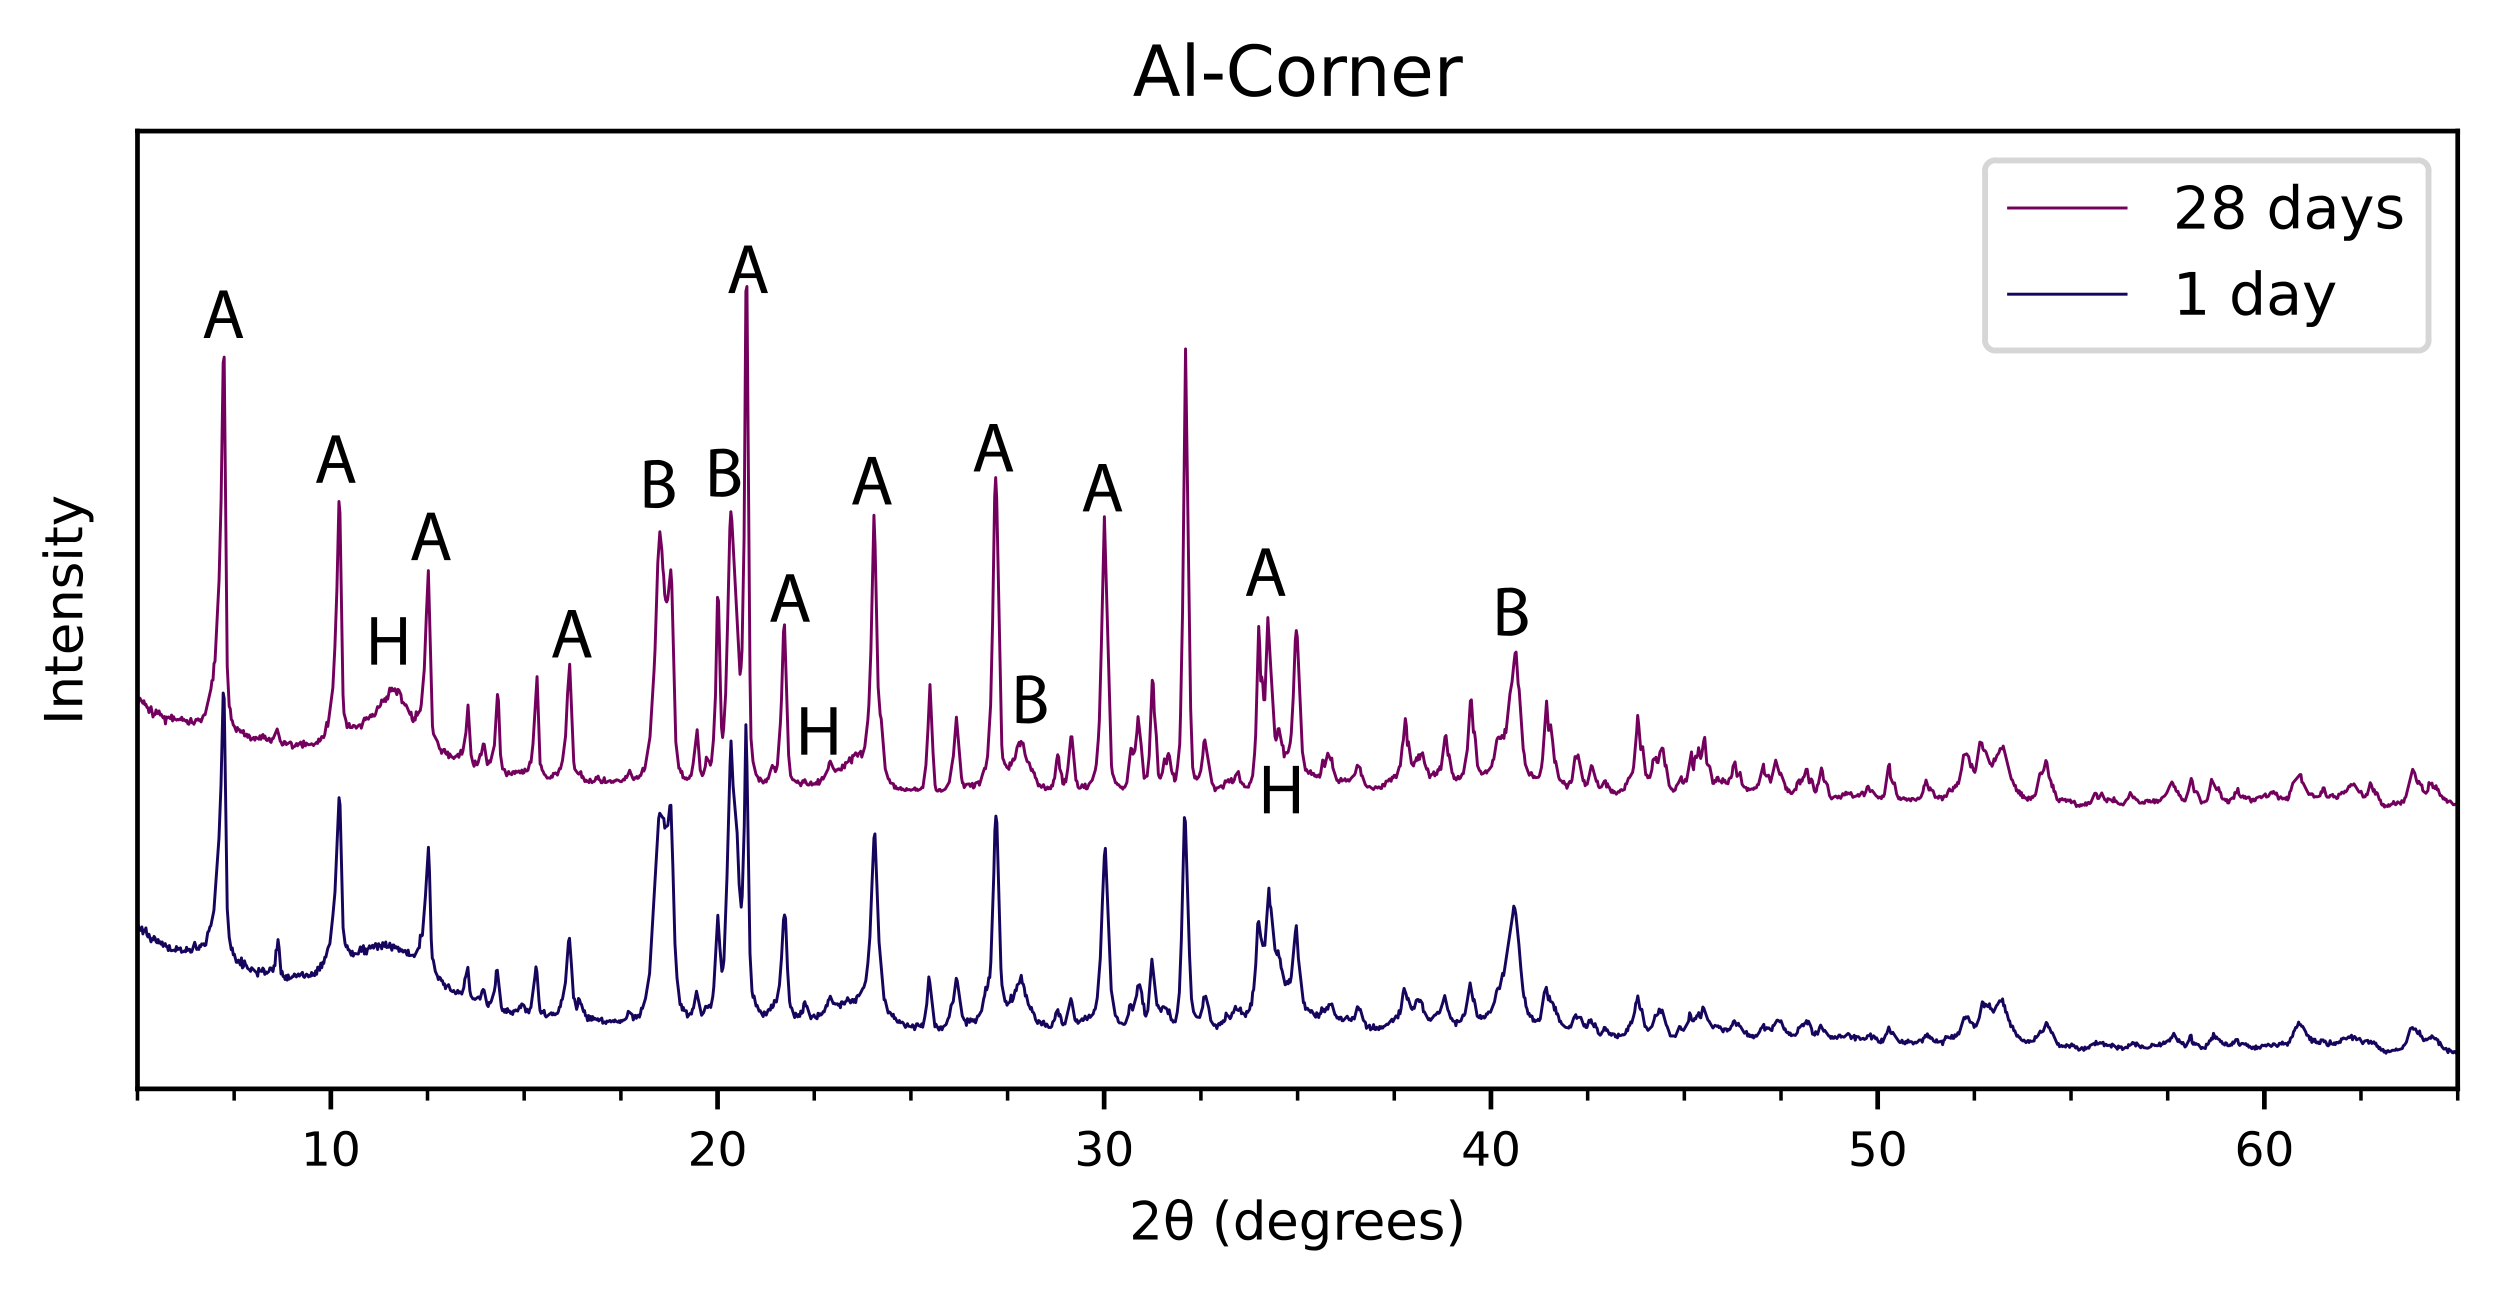 <svg xmlns="http://www.w3.org/2000/svg" xmlns:xlink="http://www.w3.org/1999/xlink" width="425.67" height="220.12" viewBox="0 0 425.67 220.12"><defs><style>.cls-1,.cls-6,.cls-7,.cls-8{fill:none;}.cls-2,.cls-9{fill:#fff;}.cls-3,.cls-4,.cls-8{stroke:#000;}.cls-3,.cls-4,.cls-6,.cls-7{stroke-linejoin:round;}.cls-3,.cls-8{stroke-width:0.8px;}.cls-4{stroke-width:0.6px;}.cls-5{clip-path:url(#clip-path);}.cls-6{stroke:#17045c;}.cls-6,.cls-7,.cls-8{stroke-linecap:square;}.cls-6,.cls-7{stroke-width:0.5px;}.cls-7{stroke:#73005d;}.cls-9{stroke:#ccc;isolation:isolate;opacity:0.8;}</style><clipPath id="clip-path"><rect class="cls-1" x="23.41" y="22.32" width="395.06" height="163.08"/></clipPath></defs><g id="Layer_1" data-name="Layer 1"><g id="figure_1" data-name="figure 1"><g id="patch_1" data-name="patch 1"><path class="cls-2" d="M0,220.12H425.67V0H0Z"/></g><g id="axes_1" data-name="axes 1"><g id="patch_2" data-name="patch 2"><path class="cls-2" d="M23.41,185.4H418.47V22.32H23.41Z"/></g><g id="matplotlib.axis_1" data-name="matplotlib.axis 1"><g id="xtick_1" data-name="xtick 1"><g id="line2d_1" data-name="line2d 1"><path id="m0aa008fc0f" class="cls-3" d="M56.33,185.4v3.5"/></g><g id="text_1" data-name="text 1"><path id="DejaVuSans-31" d="M52.23,197.81h1.29v-4.45l-1.4.28v-.71l1.4-.29h.78v5.17h1.29v.67H52.23Z"/><path id="DejaVuSans-30" d="M58.87,193.16a1,1,0,0,0-.91.6,5.41,5.41,0,0,0,0,3.61,1,1,0,0,0,1.83,0,5.41,5.41,0,0,0,0-3.61A1,1,0,0,0,58.87,193.16Zm0-.62a1.68,1.68,0,0,1,1.5.78,4,4,0,0,1,.52,2.25,4,4,0,0,1-.52,2.25,1.84,1.84,0,0,1-3,0,4,4,0,0,1-.52-2.25,4,4,0,0,1,.52-2.25A1.67,1.67,0,0,1,58.87,192.54Z"/></g></g><g id="xtick_2" data-name="xtick 2"><g id="line2d_2" data-name="line2d 2"><path id="m0aa008fc0f-2" data-name="m0aa008fc0f" class="cls-3" d="M122.18,185.4v3.5"/></g><g id="text_2" data-name="text 2"><path id="DejaVuSans-32" d="M118.62,197.81h2.76v.67h-3.71v-.67l1.23-1.24c.51-.53.84-.86,1-1a3.59,3.59,0,0,0,.53-.72,1.25,1.25,0,0,0,.15-.58,1,1,0,0,0-.32-.75,1.23,1.23,0,0,0-.85-.3,2.89,2.89,0,0,0-.79.13,5.42,5.42,0,0,0-.88.39v-.79a5.71,5.71,0,0,1,.89-.29,3.12,3.12,0,0,1,.76-.1,2.21,2.21,0,0,1,1.45.45,1.53,1.53,0,0,1,.53,1.21,1.8,1.8,0,0,1-.13.69,3.23,3.23,0,0,1-.49.75c-.07.08-.27.3-.62.66Z"/><path id="DejaVuSans-30-2" data-name="DejaVuSans-30" d="M124.72,193.16a1,1,0,0,0-.92.6,5.58,5.58,0,0,0,0,3.61,1,1,0,0,0,1.84,0,5.41,5.41,0,0,0,0-3.61A1,1,0,0,0,124.72,193.16Zm0-.62a1.7,1.7,0,0,1,1.5.78,4.07,4.07,0,0,1,.51,2.25,4.12,4.12,0,0,1-.51,2.25,1.85,1.85,0,0,1-3,0,4.11,4.11,0,0,1-.52-2.25,4.07,4.07,0,0,1,.52-2.25A1.7,1.7,0,0,1,124.72,192.54Z"/></g></g><g id="xtick_3" data-name="xtick 3"><g id="line2d_3" data-name="line2d 3"><path id="m0aa008fc0f-3" data-name="m0aa008fc0f" class="cls-3" d="M188,185.4v3.5"/></g><g id="text_3" data-name="text 3"><path id="DejaVuSans-33" d="M186.18,195.33a1.5,1.5,0,0,1,.88.51,1.43,1.43,0,0,1,.32.94,1.63,1.63,0,0,1-.59,1.34,2.7,2.7,0,0,1-1.69.47,4,4,0,0,1-.76-.07,5.35,5.35,0,0,1-.8-.22v-.76a2.86,2.86,0,0,0,.72.29,3.61,3.61,0,0,0,.82.1,1.83,1.83,0,0,0,1.13-.3,1,1,0,0,0,.38-.85,1,1,0,0,0-.36-.8,1.51,1.51,0,0,0-1-.3h-.68V195h.71a1.43,1.43,0,0,0,.89-.24.8.8,0,0,0,.31-.67.82.82,0,0,0-.32-.69,1.49,1.49,0,0,0-.91-.24,4.48,4.48,0,0,0-.7.07,6.21,6.21,0,0,0-.81.22v-.7a8.18,8.18,0,0,1,.84-.19,4.91,4.91,0,0,1,.74-.06,2.26,2.26,0,0,1,1.42.41,1.32,1.32,0,0,1,.52,1.1,1.26,1.26,0,0,1-.27.82A1.45,1.45,0,0,1,186.18,195.33Z"/><path id="DejaVuSans-30-3" data-name="DejaVuSans-30" d="M190.56,193.16a1,1,0,0,0-.91.6,5.41,5.41,0,0,0,0,3.61,1,1,0,0,0,1.83,0,5.41,5.41,0,0,0,0-3.61A1,1,0,0,0,190.56,193.16Zm0-.62a1.68,1.68,0,0,1,1.5.78,4,4,0,0,1,.52,2.25,4,4,0,0,1-.52,2.25,1.84,1.84,0,0,1-3,0,4,4,0,0,1-.52-2.25,4,4,0,0,1,.52-2.25A1.67,1.67,0,0,1,190.56,192.54Z"/></g></g><g id="xtick_4" data-name="xtick 4"><g id="line2d_4" data-name="line2d 4"><path id="m0aa008fc0f-4" data-name="m0aa008fc0f" class="cls-3" d="M253.86,185.4v3.5"/></g><g id="text_4" data-name="text 4"><path id="DejaVuSans-34" d="M251.8,193.33l-2,3.12h2Zm-.21-.69h1v3.81h.84v.65h-.84v1.38h-.78V197.1h-2.63v-.76Z"/><path id="DejaVuSans-30-4" data-name="DejaVuSans-30" d="M256.41,193.16a1,1,0,0,0-.92.6,5.41,5.41,0,0,0,0,3.61,1,1,0,0,0,1.84,0,5.58,5.58,0,0,0,0-3.61A1,1,0,0,0,256.41,193.16Zm0-.62a1.7,1.7,0,0,1,1.5.78,4.07,4.07,0,0,1,.51,2.25,4.12,4.12,0,0,1-.51,2.25,1.71,1.71,0,0,1-1.5.77,1.69,1.69,0,0,1-1.5-.77,4,4,0,0,1-.52-2.25,4,4,0,0,1,.52-2.25A1.68,1.68,0,0,1,256.41,192.54Z"/></g></g><g id="xtick_5" data-name="xtick 5"><g id="line2d_5" data-name="line2d 5"><path id="m0aa008fc0f-5" data-name="m0aa008fc0f" class="cls-3" d="M319.71,185.4v3.5"/></g><g id="text_5" data-name="text 5"><path id="DejaVuSans-35" d="M315.48,192.64h3.1v.67H316.2v1.43a2.25,2.25,0,0,1,.35-.09,2,2,0,0,1,.34,0,2.17,2.17,0,0,1,1.55.54,2.12,2.12,0,0,1,0,2.91,2.38,2.38,0,0,1-1.65.52,4.93,4.93,0,0,1-.75-.06,6.3,6.3,0,0,1-.78-.19v-.79a3.16,3.16,0,0,0,.72.28,3.42,3.42,0,0,0,.79.1,1.51,1.51,0,0,0,1.07-.36,1.36,1.36,0,0,0,0-1.93,1.5,1.5,0,0,0-1.07-.35,2.7,2.7,0,0,0-.63.07,3.41,3.41,0,0,0-.64.21Z"/><path id="DejaVuSans-30-5" data-name="DejaVuSans-30" d="M322.25,193.16a1,1,0,0,0-.92.6,5.58,5.58,0,0,0,0,3.61,1,1,0,0,0,1.84,0,5.41,5.41,0,0,0,0-3.61A1,1,0,0,0,322.25,193.16Zm0-.62a1.7,1.7,0,0,1,1.5.78,4.07,4.07,0,0,1,.52,2.25,4.11,4.11,0,0,1-.52,2.25,1.85,1.85,0,0,1-3,0,4.12,4.12,0,0,1-.51-2.25,4.07,4.07,0,0,1,.51-2.25A1.7,1.7,0,0,1,322.25,192.54Z"/></g></g><g id="xtick_6" data-name="xtick 6"><g id="line2d_6" data-name="line2d 6"><path id="m0aa008fc0f-6" data-name="m0aa008fc0f" class="cls-3" d="M385.55,185.4v3.5"/></g><g id="text_6" data-name="text 6"><path id="DejaVuSans-36" d="M383.1,195.25a1.06,1.06,0,0,0-.84.36,1.75,1.75,0,0,0,0,2,1.07,1.07,0,0,0,.84.37,1,1,0,0,0,.84-.37,1.75,1.75,0,0,0,0-2A1,1,0,0,0,383.1,195.25Zm1.57-2.48v.72a3.57,3.57,0,0,0-.6-.21,2.47,2.47,0,0,0-.6-.08,1.42,1.42,0,0,0-1.19.53,2.78,2.78,0,0,0-.47,1.59,1.58,1.58,0,0,1,.57-.52,1.68,1.68,0,0,1,.77-.18,1.82,1.82,0,0,1,1.39.54,2.27,2.27,0,0,1,0,2.89,1.91,1.91,0,0,1-1.42.54,1.76,1.76,0,0,1-1.54-.77,3.94,3.94,0,0,1-.54-2.25,3.44,3.44,0,0,1,.66-2.21,2.11,2.11,0,0,1,1.76-.82,3.05,3.05,0,0,1,.6.06A6,6,0,0,1,384.67,192.77Z"/><path id="DejaVuSans-30-6" data-name="DejaVuSans-30" d="M388.09,193.16a1,1,0,0,0-.91.6,5.41,5.41,0,0,0,0,3.61,1,1,0,0,0,1.83,0,5.41,5.41,0,0,0,0-3.61A1,1,0,0,0,388.09,193.16Zm0-.62a1.68,1.68,0,0,1,1.5.78,4,4,0,0,1,.52,2.25,4,4,0,0,1-.52,2.25,1.84,1.84,0,0,1-3,0,4,4,0,0,1-.52-2.25,4,4,0,0,1,.52-2.25A1.67,1.67,0,0,1,388.09,192.54Z"/></g></g><g id="xtick_7" data-name="xtick 7"><g id="line2d_7" data-name="line2d 7"><path id="mdb9d2b2231" class="cls-4" d="M23.41,185.4v2"/></g></g><g id="xtick_8" data-name="xtick 8"><g id="line2d_8" data-name="line2d 8"><path id="mdb9d2b2231-2" data-name="mdb9d2b2231" class="cls-4" d="M39.87,185.4v2"/></g></g><g id="xtick_9" data-name="xtick 9"><g id="line2d_9" data-name="line2d 9"><path id="mdb9d2b2231-3" data-name="mdb9d2b2231" class="cls-4" d="M72.79,185.4v2"/></g></g><g id="xtick_10" data-name="xtick 10"><g id="line2d_10" data-name="line2d 10"><path id="mdb9d2b2231-4" data-name="mdb9d2b2231" class="cls-4" d="M89.25,185.4v2"/></g></g><g id="xtick_11" data-name="xtick 11"><g id="line2d_11" data-name="line2d 11"><path id="mdb9d2b2231-5" data-name="mdb9d2b2231" class="cls-4" d="M105.72,185.4v2"/></g></g><g id="xtick_12" data-name="xtick 12"><g id="line2d_12" data-name="line2d 12"><path id="mdb9d2b2231-6" data-name="mdb9d2b2231" class="cls-4" d="M138.64,185.4v2"/></g></g><g id="xtick_13" data-name="xtick 13"><g id="line2d_13" data-name="line2d 13"><path id="mdb9d2b2231-7" data-name="mdb9d2b2231" class="cls-4" d="M155.1,185.4v2"/></g></g><g id="xtick_14" data-name="xtick 14"><g id="line2d_14" data-name="line2d 14"><path id="mdb9d2b2231-8" data-name="mdb9d2b2231" class="cls-4" d="M171.56,185.4v2"/></g></g><g id="xtick_15" data-name="xtick 15"><g id="line2d_15" data-name="line2d 15"><path id="mdb9d2b2231-9" data-name="mdb9d2b2231" class="cls-4" d="M204.48,185.4v2"/></g></g><g id="xtick_16" data-name="xtick 16"><g id="line2d_16" data-name="line2d 16"><path id="mdb9d2b2231-10" data-name="mdb9d2b2231" class="cls-4" d="M220.94,185.4v2"/></g></g><g id="xtick_17" data-name="xtick 17"><g id="line2d_17" data-name="line2d 17"><path id="mdb9d2b2231-11" data-name="mdb9d2b2231" class="cls-4" d="M237.4,185.4v2"/></g></g><g id="xtick_18" data-name="xtick 18"><g id="line2d_18" data-name="line2d 18"><path id="mdb9d2b2231-12" data-name="mdb9d2b2231" class="cls-4" d="M270.33,185.4v2"/></g></g><g id="xtick_19" data-name="xtick 19"><g id="line2d_19" data-name="line2d 19"><path id="mdb9d2b2231-13" data-name="mdb9d2b2231" class="cls-4" d="M286.79,185.4v2"/></g></g><g id="xtick_20" data-name="xtick 20"><g id="line2d_20" data-name="line2d 20"><path id="mdb9d2b2231-14" data-name="mdb9d2b2231" class="cls-4" d="M303.25,185.4v2"/></g></g><g id="xtick_21" data-name="xtick 21"><g id="line2d_21" data-name="line2d 21"><path id="mdb9d2b2231-15" data-name="mdb9d2b2231" class="cls-4" d="M336.17,185.4v2"/></g></g><g id="xtick_22" data-name="xtick 22"><g id="line2d_22" data-name="line2d 22"><path id="mdb9d2b2231-16" data-name="mdb9d2b2231" class="cls-4" d="M352.63,185.4v2"/></g></g><g id="xtick_23" data-name="xtick 23"><g id="line2d_23" data-name="line2d 23"><path id="mdb9d2b2231-17" data-name="mdb9d2b2231" class="cls-4" d="M369.09,185.4v2"/></g></g><g id="xtick_24" data-name="xtick 24"><g id="line2d_24" data-name="line2d 24"><path id="mdb9d2b2231-18" data-name="mdb9d2b2231" class="cls-4" d="M402,185.4v2"/></g></g><g id="xtick_25" data-name="xtick 25"><g id="line2d_25" data-name="line2d 25"><path id="mdb9d2b2231-19" data-name="mdb9d2b2231" class="cls-4" d="M418.47,185.4v2"/></g></g><g id="text_7" data-name="text 7"><path id="DejaVuSans-32-2" data-name="DejaVuSans-32" d="M194,210.3h3.1v.75h-4.17v-.75l1.38-1.4c.58-.59.95-1,1.09-1.14a3.92,3.92,0,0,0,.6-.81,1.47,1.47,0,0,0,.17-.65,1.07,1.07,0,0,0-.37-.85,1.36,1.36,0,0,0-1-.33,2.89,2.89,0,0,0-.89.14,5.83,5.83,0,0,0-1,.44v-.9a7.24,7.24,0,0,1,1-.32,3.89,3.89,0,0,1,.85-.11,2.42,2.42,0,0,1,1.62.51,1.67,1.67,0,0,1,.61,1.36,2,2,0,0,1-.15.77,4,4,0,0,1-.55.85l-.7.74C195.27,209,194.71,209.57,194,210.3Z"/><path id="DejaVuSans-3b8" d="M202.15,207.93h-2.8a4.62,4.62,0,0,0,.37,1.87,1.11,1.11,0,0,0,2.06,0A4.6,4.6,0,0,0,202.15,207.93Zm0-.75a5.64,5.64,0,0,0-.36-1.69,1.16,1.16,0,0,0-1-.69,1.12,1.12,0,0,0-1,.69,4.87,4.87,0,0,0-.36,1.69Zm-1.39-3a1.87,1.87,0,0,1,1.66.93,5.8,5.8,0,0,1,0,5.14,1.93,1.93,0,0,1-3.31,0,5.72,5.72,0,0,1,0-5.14A1.86,1.86,0,0,1,200.75,204.14Z"/><path id="DejaVuSans-20" d="M203.5,211.05"/><path id="DejaVuSans-28" d="M209.15,204.22a8.86,8.86,0,0,0-.87,2,7.08,7.08,0,0,0,0,4,9.2,9.2,0,0,0,.87,2h-.7a8.75,8.75,0,0,1-1-2,6.34,6.34,0,0,1-.33-2,6.49,6.49,0,0,1,.32-2,9.23,9.23,0,0,1,1-2Z"/><path id="DejaVuSans-64" d="M214,206.87v-2.66h.81v6.84H214v-.74a1.67,1.67,0,0,1-.64.65,1.84,1.84,0,0,1-.94.22,1.79,1.79,0,0,1-1.45-.71,3.42,3.42,0,0,1,0-3.75,1.79,1.79,0,0,1,1.45-.71,2,2,0,0,1,.94.21A1.67,1.67,0,0,1,214,206.87Zm-2.75,1.72a2.38,2.38,0,0,0,.36,1.4,1.19,1.19,0,0,0,1,.51,1.17,1.17,0,0,0,1-.51,2.83,2.83,0,0,0,0-2.8,1.19,1.19,0,0,0-1-.5,1.21,1.21,0,0,0-1,.5A2.4,2.4,0,0,0,211.21,208.59Z"/><path id="DejaVuSans-65" d="M220.65,208.39v.39h-3.72a1.83,1.83,0,0,0,.5,1.27,1.7,1.7,0,0,0,1.26.44,3.82,3.82,0,0,0,.9-.11,4,4,0,0,0,.87-.35v.77a4.83,4.83,0,0,1-.89.28,4.2,4.2,0,0,1-.93.1,2.52,2.52,0,0,1-1.87-.69,2.47,2.47,0,0,1-.69-1.85,2.7,2.7,0,0,1,.66-1.92,2.28,2.28,0,0,1,1.76-.71,2,2,0,0,1,1.57.64A2.5,2.5,0,0,1,220.65,208.39Zm-.81-.24a1.57,1.57,0,0,0-.37-1.06,1.28,1.28,0,0,0-1-.4,1.52,1.52,0,0,0-1.09.39,1.59,1.59,0,0,0-.46,1.07Z"/><path id="DejaVuSans-67" d="M225.21,208.53a2.22,2.22,0,0,0-.36-1.36,1.31,1.31,0,0,0-2,0,2.75,2.75,0,0,0,0,2.72,1.31,1.31,0,0,0,2,0A2.24,2.24,0,0,0,225.21,208.53Zm.81,1.91a2.71,2.71,0,0,1-.56,1.87,2.19,2.19,0,0,1-1.71.61,5.1,5.1,0,0,1-.8-.06,3.58,3.58,0,0,1-.73-.2v-.78a3.41,3.41,0,0,0,.7.28,2.82,2.82,0,0,0,.71.09,1.6,1.6,0,0,0,1.19-.41,1.79,1.79,0,0,0,.39-1.26v-.4a1.6,1.6,0,0,1-.64.65,1.84,1.84,0,0,1-.94.22,1.77,1.77,0,0,1-1.45-.69,3.27,3.27,0,0,1,0-3.66,1.77,1.77,0,0,1,1.45-.69,2,2,0,0,1,.94.21,1.67,1.67,0,0,1,.64.65v-.74H226Z"/><path id="DejaVuSans-72" d="M230.54,206.88a1,1,0,0,0-.3-.11,1.29,1.29,0,0,0-.35,0,1.27,1.27,0,0,0-1,.45,1.92,1.92,0,0,0-.37,1.28v2.59h-.81v-4.92h.81v.76a1.61,1.61,0,0,1,.66-.66,2.05,2.05,0,0,1,1-.22h.18l.22,0Z"/><path id="DejaVuSans-65-2" data-name="DejaVuSans-65" d="M235.39,208.39v.39h-3.71a1.83,1.83,0,0,0,.5,1.27,1.69,1.69,0,0,0,1.25.44,3.91,3.91,0,0,0,.91-.11,4,4,0,0,0,.87-.35v.77a4.7,4.7,0,0,1-.9.28,4.05,4.05,0,0,1-.92.1,2.52,2.52,0,0,1-1.87-.69,2.47,2.47,0,0,1-.69-1.85,2.74,2.74,0,0,1,.65-1.92,2.31,2.31,0,0,1,1.77-.71,2,2,0,0,1,1.57.64A2.5,2.5,0,0,1,235.39,208.39Zm-.8-.24a1.52,1.52,0,0,0-.38-1.06,1.25,1.25,0,0,0-1-.4,1.49,1.49,0,0,0-1.08.39,1.59,1.59,0,0,0-.47,1.07Z"/><path id="DejaVuSans-65-3" data-name="DejaVuSans-65" d="M240.93,208.39v.39h-3.72a1.88,1.88,0,0,0,.51,1.27,1.67,1.67,0,0,0,1.25.44,3.82,3.82,0,0,0,.9-.11,3.6,3.6,0,0,0,.87-.35v.77a4.83,4.83,0,0,1-.89.28,4.08,4.08,0,0,1-.93.1,2.51,2.51,0,0,1-1.86-.69,2.47,2.47,0,0,1-.69-1.85,2.74,2.74,0,0,1,.65-1.92,2.29,2.29,0,0,1,1.76-.71,2,2,0,0,1,1.57.64A2.46,2.46,0,0,1,240.93,208.39Zm-.81-.24a1.52,1.52,0,0,0-.37-1.06,1.25,1.25,0,0,0-1-.4,1.49,1.49,0,0,0-1.08.39,1.59,1.59,0,0,0-.47,1.07Z"/><path id="DejaVuSans-73" d="M245.4,206.27V207a3.13,3.13,0,0,0-.72-.27,3.77,3.77,0,0,0-.76-.08,1.78,1.78,0,0,0-.9.18.61.61,0,0,0-.3.55.54.54,0,0,0,.21.45,2.75,2.75,0,0,0,.87.3l.27.06a2.74,2.74,0,0,1,1.23.52,1.24,1.24,0,0,1,.36.94,1.29,1.29,0,0,1-.54,1.09,2.51,2.51,0,0,1-1.49.4,4.85,4.85,0,0,1-.83-.08,7,7,0,0,1-.9-.23V210a3.75,3.75,0,0,0,.88.35,3.24,3.24,0,0,0,.86.12,1.64,1.64,0,0,0,.88-.2.61.61,0,0,0,.31-.55.62.62,0,0,0-.22-.5,2.67,2.67,0,0,0-1-.34l-.28-.07a2.09,2.09,0,0,1-1.08-.48,1.18,1.18,0,0,1-.34-.9,1.27,1.27,0,0,1,.5-1.07,2.23,2.23,0,0,1,1.39-.38,4.64,4.64,0,0,1,.85.07A3.4,3.4,0,0,1,245.4,206.27Z"/><path id="DejaVuSans-29" d="M246.82,204.22h.7a9.23,9.23,0,0,1,1,2,6.21,6.21,0,0,1,.33,2,6.34,6.34,0,0,1-.33,2,9.23,9.23,0,0,1-1,2h-.7a8.74,8.74,0,0,0,.87-2,7.08,7.08,0,0,0,0-4A8.86,8.86,0,0,0,246.82,204.22Z"/></g></g><g id="matplotlib.axis_2" data-name="matplotlib.axis 2"><g id="text_8" data-name="text 8"><path id="DejaVuSans-49" d="M7.48,122.56v-.89H14v.89Z"/><path id="DejaVuSans-6e" d="M11.07,115.85h3v.81H11.09a1.68,1.68,0,0,0-1,.27,1,1,0,0,0-.35.82,1.31,1.31,0,0,0,.42,1,1.65,1.65,0,0,0,1.14.38H14V120H9.12v-.81h.76a1.94,1.94,0,0,1-.66-.68,1.83,1.83,0,0,1-.22-.91,1.56,1.56,0,0,1,.52-1.28A2.39,2.39,0,0,1,11.07,115.85Z"/><path id="DejaVuSans-74" d="M7.72,113.44h1.4v-1.67h.63v1.67h2.67a1.18,1.18,0,0,0,.77-.17.92.92,0,0,0,.17-.67v-.83H14v.83a1.83,1.83,0,0,1-.35,1.29,1.75,1.75,0,0,1-1.27.36H9.75v.59H9.12v-.59H7.72Z"/><path id="DejaVuSans-65-4" data-name="DejaVuSans-65" d="M11.38,106.5h.39v3.72a1.88,1.88,0,0,0,1.27-.51,1.72,1.72,0,0,0,.44-1.25,3.82,3.82,0,0,0-.11-.9,3.77,3.77,0,0,0-.35-.87h.77a5.73,5.73,0,0,1,.28.89,4.73,4.73,0,0,1,.1.93,2.38,2.38,0,0,1-2.54,2.55,2.74,2.74,0,0,1-1.92-.65A2.29,2.29,0,0,1,9,108.65a2,2,0,0,1,.64-1.57A2.46,2.46,0,0,1,11.38,106.5Zm-.24.81a1.52,1.52,0,0,0-1.06.37,1.25,1.25,0,0,0-.4,1,1.49,1.49,0,0,0,.39,1.08,1.59,1.59,0,0,0,1.07.47Z"/><path id="DejaVuSans-6e-2" data-name="DejaVuSans-6e" d="M11.07,101.08h3v.81H11.09a1.68,1.68,0,0,0-1,.27,1,1,0,0,0-.35.82,1.31,1.31,0,0,0,.42,1,1.65,1.65,0,0,0,1.14.38H14v.81H9.12v-.81h.76a1.94,1.94,0,0,1-.66-.68A1.83,1.83,0,0,1,9,102.8a1.56,1.56,0,0,1,.52-1.28A2.39,2.39,0,0,1,11.07,101.08Z"/><path id="DejaVuSans-73-2" data-name="DejaVuSans-73" d="M9.26,96.33H10a3,3,0,0,0-.35,1.48,1.78,1.78,0,0,0,.18.9.61.61,0,0,0,.55.3.51.51,0,0,0,.44-.21,2.65,2.65,0,0,0,.31-.87l.06-.28a2.63,2.63,0,0,1,.52-1.22,1.24,1.24,0,0,1,.94-.36,1.29,1.29,0,0,1,1.09.54,2.51,2.51,0,0,1,.4,1.49,5,5,0,0,1-.08.83,7.46,7.46,0,0,1-.23.9H13a3.82,3.82,0,0,0,.35-.89,3.13,3.13,0,0,0,.12-.86,1.6,1.6,0,0,0-.2-.87.61.61,0,0,0-.55-.31.58.58,0,0,0-.5.22,2.68,2.68,0,0,0-.34,1l-.07.28a2.13,2.13,0,0,1-.48,1.09,1.22,1.22,0,0,1-.9.33,1.26,1.26,0,0,1-1.07-.49A2.2,2.2,0,0,1,9,97.9a5.53,5.53,0,0,1,.06-.84A3.89,3.89,0,0,1,9.26,96.33Z"/><path id="DejaVuSans-69" d="M9.12,94.78V94H14v.81Zm-1.92,0V94h1v.81Z"/><path id="DejaVuSans-74-2" data-name="DejaVuSans-74" d="M7.72,91.48h1.4V89.81h.63v1.67h2.67a1.18,1.18,0,0,0,.77-.17.92.92,0,0,0,.17-.67v-.83H14v.83a1.87,1.87,0,0,1-.35,1.3,1.8,1.8,0,0,1-1.27.35H9.75v.59H9.12v-.59H7.72Z"/><path id="DejaVuSans-79" d="M14.5,86.7a2.92,2.92,0,0,1,1.14.67,1.33,1.33,0,0,1,.27.87v.65h-.68v-.48a.82.82,0,0,0-.15-.52,2.16,2.16,0,0,0-.75-.41L14,87.34l-4.84,2v-.86L13,86.93,9.12,85.4v-.86Z"/></g></g><g id="line2d_32" data-name="line2d 32"><g class="cls-5"><path class="cls-6" d="M23.46,157.37l.35,1,.17.06.17-.61.18,1.2.17-.66.17.22.17-.59.18,1.21.17.33.17-.46.35,1.3.17-.56.17.22.18-.59.17.27.17.65.18.17.17-.56.17.61.18-.23.17.42.17-.38.17.76.18-.4.17-.09.17.5h.18l.17.69.17-.86.17.76.18.13.52-.12.17.2.17-.8.17.55.18-.25.17.16.17-.24.18.77.17-.11.17,0,.18-.17.17.18.17-.76.17.55.18-.2.17,0,.17.49.18-.05.51-1.64.35,1.22.17-.2.18.2L34,161l.17.18.17-.47.18.1.17-.12.17.33.18-.11.34-2.21.17-.14.18-.73.17-.2.52-2.61.86-12.29.35-9.13L38,118l.17.94.52,35.78.34,4.88.35,2.11.17-.3.17,1.17.18-.11.34,1.38h.18l.17-.37.35.84.17-1.22.17,1.71.17-.21.18-1,.17.61.17.2.18.47.34.25.17.26.18-.62.86.88.17.57.18-1.34.17.49.17-.05.18.09.17-.58.17.21.17.86.18-.42.17.25.35-.32.17-.6.17,0,.35.61.17-1h.17l.18-2.63.17-.1.17-1.71.18,1.39.34,4.47.17-.47.18.89.17,0,.17.52.18-.68.17.78.17-.88.17.71.18-.17.17,0,.17-.26.18,0,.17-.44.17.12.18.38.34-.51.17.37.52-.64.18.73.17.13.34-.56.18.11.17.37.17-.24.18.13.17-.65.17.5.17-.3.18.34.17-.81.17.58.18-1.21.17,0,.17.53.18-1.2.17.75.17-.94.17.21.18-1.05.17,0,.35-1.55.34-.74.52-4.9.35-3.9.69-16.07.17,1.22.52,20.93.34,2.71.18.54.17-.21.17.71.18,0,.34.93.18-.69.17.83.17-.44.69.09.35-1.21.17.78.35-1,.17,1.42.17-.89.18.91.17-.83.17-.15.17-.43.18.41.34-.5.18.49.34-.79.18.28.17.75.17-1,.17.44.18-.14.17.58.17-1.06.18.58.17.08.17-.77.17.95.18-.18.17.13.17-.7.35,1.21.17-.89.17,0,.18.5.17-.23.17.29.18-.21.17.74.17-.46.17.39.18-.2.17.38.35-.29.34.81.18-.85.17.94.69-.1.17.28.69-1.43.18-.09.17-2.16.17.18.18-.13.51-6.54.52-8.46.18,4.16L73.43,160l.18,3.18.17.31.34,1.9.35.78.17.62.18-.42.17.16.17.44.17,0,.18.68.17-.13.17.82.18-.47.17,0,.17-.22.35,1,.34.2.18-.21.34.57.17-.14.18-.45.17.48.17-.25.18.13.17.28.35-1.13.17-1.45.17-.46.35-1.52.34,4,.18.85.34.53.17-.05.18.15.52-.42.17,0,.17.37.35-1.37.17-.29.17.13.52,2.5.18.28.17-.72.17.13.17-.28.52-1.72.18-1.08.17-2.41.17-.1.69,6.26.18.63.17-.2.17.46.17-.48.18.55.17-.69.17.5.18-.1.17.42.17-.24.18.42.17-.65.17.09.17-.22.35.21.35-.88.17.32.17-.67.35.21.17.36.17.81.18-.49.34.65.17-.7.18-.23.69-5.27.17-1.65.17.89.35,4.85.17,1.68.18.5.17-.32.17.21.18-.41.17.89.17.25.87-.72.17.36.17-.31.17.29.18,0,.17-.2h.17l.18-.33.17-.77.17-.06.17-1.11.18-.15.52-2.87.52-7,.17-.53.34,4.67.35,5.49.17.16.35,1.78.17-.61L98.5,170l.18.23.17.65L99,171l.35,1.25.17-.17.17.87.18,0,.17.84.17-.88.18.78.17-.62.17.65.17-.63.18.49.17-.22.35.28.17-.19.17.38.52-.49.17.89.18-.23.17,0,.17.28.18-.43.17.12.34-.22.18.26.34-.24.18.22.17-.33.17.24.35.15.17-.24.17.32.18-.38.17.14.17-.2h.18l.34-.27.17-.42.18-.81.69.57.17.91L108,173l.18-.13.17.52.17-.45.18-.1.17.35.17-.54.17-1,.18.06.52-1.72.69-4.22,1.55-26.42.18-.88.52.76.17.12.17,1.66.17-.32.18,0,.17-.18.35-3.34.17-.06.34,10.63.35,12.94.35,5.83.34,2.9.18,1.65L116,171l.17,1,.17-.48.18.57h.34l.18,1.09.34-.5.17-.16.18.15.17-.85.17-.15.52-2.9.87,4.1.34-.46.35-1.08.17.06.17.18.18-.36.17-.08.17.41.35-1.84.17-1.63.69-12.23.35,5.5.34,4.05.18-.56.17-1.34.52-14.19.52-19,.17-4.13.35,7.65.69,8.06.34,8.72.35,3.86.17-1.9.35-11.84L127,123.4l.18,6.88.52,32.1.34,6.37.17,1.07.18-.25.34,1.72.18-.12.34,1,.18-.09.51,1,.18-.8.17.17.17.39.35-.92.17-.09.17.17.18-.88.17.48.17-.27.18-1,.34.28.52-2.89.35-4.58.34-6.51.17-.84.18.57.34,8.7.35,5.47.17.95.18.11.51,1.67.18-.75.34.63.18-.41.17.34.17-.92.17.39.18-.17.17-1.49.17-.33.18.75h.17l.69,2.17.17-.44.18,0,.17-.22.17.4.35.25.17-.94.17.45.18-.37.17.21.17-.18.18-.39.17.06.34-1.12.18.11.17-1,.17-.15.18-.52.51,1.26.18-.07.17.17.35-.07.17.26.17-.2.17.61.18-1,.17,0,.17.34.18.06.17-.45.17-.09.18-.57.51.9.18-.5.17-.11.17.5.18-.5.17.54.17-1,.17-.22.18.11.34-.57.35-.72.17-.15.35-1.21.34-2.91.35-4.47.35-8.87.34-8,.17-.7.7,18.4.86,9.85h.17l.52,2.25.17-.2.18.11.34.62.18-.33.17.75.17-.14.35.73.17.05.17-.32.18.38.34-.11.18.21.34.7.35-.64.17.43.35.06.17.08.17-.38.17.2.18.63.34-1h.18l.17.33h.17l.17.15.18-.47.17.57.35-1.73.34-2.24.35-4.59.17.93.87,7.57.17-.45.52,1,.17-.51.17-.06.18.52.17-.49.52-.41.34-1,.18-.29.34-2,.35-.58.52-4,.17.46.52,3.67.34,2.28.35.71.17.06.18.85.17-1.15.34.63.18-.61.17.39.17-.27.18.33.17-.3.17.53.35-1.16h.17l.52-.92.35-2,.17-.6.17-1.38.17.46.18-.64.17-1.45h.17l.18-2.6.51-15,.18-7.43.17-2.47.17,1.13.69,24.76.18,2.89.52,2.78.17-.05.17.69.18-.33.17-.09.17-.22.17-1.09.18,1.11.17-.42.35-1.55.17.12.17-1,.35-.26.34-1.37.18,1.36.17.15.17.67.17,1.37.18-.15.34,1.6.18.27.17.5.17-.3.17.76.18.11.17.39.17.8.35.68.17-.51.18.11.34.66.17-.53.18-.14.17.69.17.22.18-.41.34.59.35,0,.17-.2.17-.77.18-.15.17-.33.17-1,.35-.6.17,1.1.17-.3.18.53.17,1,.17.28.18-.25.17.1,1-4.33.17.57.52,3,.17.29.17-.27.18.63.51-.56.18-.23.17.32.17-.23.18-.54.34.62.35-.8.17.41.35-.43.17-.17.17-.67.18-.15.34-1.92.52-6.74.35-9.45.34-8,.17-1.26,1,24.12.69,4.33.35.37.17.69.18.22.34,0,.35.24.17,0,.17-.21.52-1.52.17-1.48.18-.19.17.22.17.76.52-1.93.17-.58.18-1.61.34-.22.35,1.39.17,1.87h.18l.17,1.82.17.28.35-1,.69-8.7.86,7.84h.18l.17.52.17.1.17.46.18-.7.17-.15.17.05.18.2.17,0,.17.29.17.69.18-.69.34,1.73h.18l.17.38.17-.14.18.1.34-1.68.35-3.31.34-8.91.52-20.89.17.74.7,22.58.34,7.51.35,2.23.34.64.18.24.52.1.51-1.76.18-1.72.17.12.17-.27.52,2,.35,2.16.52.82.17-.13.17.16.17.51.18-.68.17-.19.17.25.18-.47.17.23.17-.48.17.18.18-.29.17-1.2.17.39.18.05.34.52.18-.33.17-.67H210l.35-1.11.17.53.35.19.34-.45.17,1,.18-.16.34.27.18.38.17-.89.17.18.35-.53.17-1,.17.28.18-2.21.17-.44.35-4.22.34-7,.17-.37.35,2.65.35,1.46.17-.21.17.17.35-5,.34-4.75.18,2.87.17.55.69,7.07.35.85.17-.69.17,1.05.18.34.17,1.51.17.49.52,2.42.17-.12.18-.47.17.42.17-.73.17.48.18-1,.69-7.51.17-1.14.35,5.58.86,7.54.17,0,.18,1.15.17-.2.17,0,.18.33.17,0,.17.35.18-.3.51.89.18.25.17-.77.35.83.17-.68.17,0,.17-1,.18.62.17-.37.17.46.35-.78.17.34.17-.81h.35l.17-.11.52,1.84.18.14.17.43.17-.11.17.31.18-.34.17,0,.17.6.18,0,.69-.78.34.63.18-.09.17.23.17-.55.17,0,.18.27.52-2.1.17.14.17.42.17-.11.52,1.87.35.36.17,1,.52-.54.17.81.18-.33.17.13.17-.7.18.79.17.06.17-.4.35.42.17-.56.17.34.18-.29.17.23.17-.29.17-.05.35-.32.17.07.7-.92.17.43.52-1,.34.37.18-1.26.17.54.17-.85.35-2.68.17-.8.35,1,.17.87.17-.21.52,1.71.17.22.18-.38.17.2.34-1.38.18-.13.17,0,.17.37.18-.25.34.53.18,1.45h.17l.69,1.34.17-.2.18.32.69-.92h.17l.35-.49.17.21.17-.13.52-1.64.35-1.27.52,2.41.17.35.34,1.14.18,0,.17.43.35.09.17.71.17-.91.35.25.34-.17.35-1,.17.11.17-.3.35-2,.52-3.26.52,3.06.17-.24.17.85.35,2,.35.27.17-.42.17.55.17-.3.18-.07.17.29.17-.18.18-.54.17.07.17-.4.35.06.69-1.78.34-1.81.18-.44.17-.13.17.15.35-1.73.17-.89.18.37.34-2.29,1.21-8.11.17-1.41.18.41.17.94.52,5.14.34,4.16.35,3.6.17,1.24.18.15.17,1.42.17.41.18.89.17-.12.17.55.17-.14.18.09.17.86.17-.29.18.34.17-.17h.17l.17-.23.18.25.17-.29.69-4.49.35-.91.34,2.16.18-.66.17.9.34.16.18.35.17,1,.17-.52.18,1.15.17-.05.17.48.18.88.17-.09.17.44.35.33.34.3.35.06.17.07.17-.36.18.2.52-1.6.34-.54.17.64.18-.18.52,0,.52,1.5.17-.28.17.51h.17l.35-1.24.17.35.18-.45.17.64.17.19.17.4.18-.55.17.59.17.2.18.84.34.34.17-.18.18-.4.17-.11.17-.65.18.06.17.48.17-.13.35.79.17-.18.17.35.18-.29.34.08.18.47.17-.19.17.35.17-.65.18.3.34-.08.18-.13.17.07.17-.07.17-.22.18-.69.17.27.17-.84.18-.06.17-.61.17.19.35-1.25.17-.72.17-1.39.18-.33.17-.93.35,2.09.17.3.17-.11.52,2.94.17,0,.35.65.69-.7.35-1.09.17-.79.17.11.35-.31.17-.85.17.15.18.48.17-.46.69,2.52.17.3.35,1,.17.59.69,0,.18.11.69-1.73.17.08.17.45h.18l.17.15.86-1.55.18-1.46.17.37.17.84.18.17h.17l.17-.43.18.09.17-.54.17-.06.17-.47.18.78.17.12.35-1.85.17.22.69,2,.17.16.69,1.19.35-.46.35.19.17-.1.17.31.18-.16.51.89.18-.53.34,0,.18.4.17-.32.17.11.17-.19.18-.47.17-.12.17-.63.18-.16.17.3.17.52.35-.39.17.46.17.07.69,1.17.35-.31.17.79.18-.31.17.4.17-.23.18.29.17-.27.17.45.35-.45.17.16.52-.82.17-.49.17-.12.35-.6.17,1,.35-.45.17.16.17-.11.35.39.17.08.18-.86.17,0,.52-.91.17,0,.35.29.17-.2.35,1,.17.47.17-.11.17.52.18.16.17-.08.17.4.18-.28.17.47.34-.15.35.1.35-.47.17-.84.17,0,.52-.57.17.26.18-.41.17-.08.17-.42.18.59.17-.48.34.75.18.52.17.94.17-.09.18.26.17-.61.34.45.35-1.22.17-.34.52,1.05.17-.17.7,1,.17,0,.17.38.18-.33.17.31.17,0,.17-.3.35.34.35-.59h.17l.17.37.17-.13.35.12.69-.63.17.11.18.27.17.51.17-.34.18.1.17-.34.17.83.18-.64.17.1.17-.06.17.15.18.34.34-.16.18-.05.17.2.34-.17.18-.47h.34l.18-.32.17.91.34-.58.18.16.17.36.17-.16.35.73.17-.07.17.2.18-.67.17.53.52-1.26.17-.15.35-1.17.34,1.07.18.07.17-.22.35.57.69,1,.17.17.17-.05.18-.36.17.51.17-.2.17.33.18-.44.17.25.17-.48.18.36.34-.09.18.09.17.33.34-.32.18.14.17-.12.35-.39.34,0,.17.37.18-.69.17-.06.17-.42.18.2.17-.45.17.59.17-.21.18.4.17-.13.17.19.18.39.34.18.17-.41.18.44.69-.2.17.61.18-.73.17-.12.17-.56.17.18.18-.13.17.17.17,0,.18.11.17-.51.17.51.17,0,.18-.61.17.28.17-.14.18-.5.17.24.86-2.82.18.23.17-.34.17.15.18-.18.34.95.17,0,.35.22.17.66.18-.45.17.21.52-1.39.52-2.73.17.12.17.76.17-.49.18.11.17.28.17.06.18-.51.17.85.17,0,.35.6.52-1.13.17-.18.35-.65.34.11.17-.42.18,1.19.17-.08.17,1.16.18,0,.34,1.38.17.09.18,1,.17-.16.17.07.18.76.17,0,.34.94.18-.14.17.32h.17l.18.38.34.25.18-.16.34.44.35-.37.17.35.17-.3.18.11.51-.07.18-.76.17.2.35-.42.34-.71.17.21.35-.18.35-1,.17-.5.17.23.18.58.17.06.34.87h.18l.86,2,.17-.15.18.55L351,178l.18.22.17-.11.17,0,.17.18.18-.43.17.16h.17l.18.32.34-.6.17.33.18-.13.34.51.18-.25.34.62.18-.09.34-.37.35.48.17-.56.17.33.35-.28.17.15.17-.45.7-.37.17.25.17-.62.17.48.18,0,.34-.26.18.13.34-.18.18.62.17-.27h.17l.17.23.52-.09.18.35.17-.53.34.29.35.32.17.27.18-.56.17.27.17-.13.17,0,.18.48.52-.4.34.11.17-.56.18.15.34-.22.18-.31.17.22.17-.1.18.51.17-.54.34.43.35.4.17-.34.18.09.17.23.69.1.52-.28.17-.42.17.15.18-.05.17.16L367,178l.35.07.17-.09.18-.4.17.53.17-.32.17,0,.18-.39.17.29.17-.14.18-.28.17,0,.17-.2.17.2.18-.55.17,0,.35-.79.51,1,.18.41L371,177l.17.45.18,0,.17.27.17-.23.35.78.17-.16.35-.72.17-.3.17-.75.18-.09.17,1.29.17.27.17-.27.18.3.17-.14.17.13.18,0,.34.44.17.29.18-.22.52.2.17-.76.17.11.17-.18.18-.51h.17l.17-.43.18.17.17-1,.35.88.17-.27.17.31.35.16.17.36.17-.07.18.43.17,0,.17.2.17-.4.18.12.17.39.35,0,.17-.25.17.16.17-.55.18.24.34-.65L381,177l.17.76.18.24.34-.34.17,0,.35.15.17-.12.18.33.17-.13.17.42.17-.16.35.41.17-.28.18,0,.17.37.17-.57.17.49.18-.25h.17l.17.18.35-.55.34.1.18-.11.17.18.35-.34.52.4.17-.13.17-.33.17,0,.52.47.18-.16.17-.39.17,0,.17.15.18-.38.17.39.35-.16.17.06.17.29.17-.52h.18l.17-.69.35-.31.17-.8.17-.23.18-.49.17,0,.17-.34.17-.58.18.43h.17l.17.3.18,0,.51.94.18.57.17,0,.17.13.18.65.17-.42.17.86.17-.58.18.4.17-.38.17.58.18.07.17-.17.17.28.17,0,.18-.65.17.07.17-.06.18.35.17-.15.17.25.18.48.17.1.17-.17.17-.72.18.53h.17l.17.12.18-.28.17.31.17-.38.17,0,.18.1.17-.23.17.14.18-.63.17.06.17-.2.52.19.35-.38.17.15.35-.43.17.78.17-.44.17-.13.18.2.17.38.52-.26.52.92.34-.46.52-.12.17.52.35-.38.17.4.35-.29.17.36.17-.13.18.56.17-.05.17.44.18-.2.17.46h.17l.18-.15.17.47.17-.17.17.36.18-.38.17-.07.17.21.35-.11.17-.15.52,0,.17-.24.18.21.86-.27.17-.47.18-.1.34-.5.52-1.83.17-.51.35-.17.17.31.35-.08.34.78.18.09.17-.51.17.87.18,0,.34.8.17-.08.18-.22.17.16.52-.41.17.14.18-.45.51.54.18-.09.17.24.17,0,.18.84.17-.43.34.77.35.41.35-.14.34.74.17-.61.18.29.17,0,.17.29.18.07.17-.23H418l.17.25.18-.21h0"/></g></g><g id="line2d_33" data-name="line2d 33"><g class="cls-5"><path class="cls-7" d="M23.46,119.82l.35-.95.52.88.17-.43.17.69.17-.1.18.54.17.06.17.81.35-1,.34,1.76.18-.49.17.08.17-.79.18.6h.17l.17-.43.18.71.17-.14.34.62L28,122l.17,1.26.17-1.18.18.15.17-.15.34.3.18-.63.17,1,.17-.72.18.45.17,0,.17.14.17-.12.18.07.17-.15.17.12.18-.42.17.56.17-.22.35.36.17-.17.17.57.18.1.34-1,.18.73.17,0,.17.27.35-.83.17.13.17-.23.18.27.17-.14.17.4.35-1,.17-.22.17,0,1-4.41.17-1.41.18-.09.17-2.8.17-.38.69-13.76.35-13.77L38,61.76l.17-.95.52,52.63.34,6.84.18.4.17,1.84.17.17.17.76.18.19.34.92.18-.69.17.36.17,0,.18.43.17-.21.17.3.17-.37.18.93.17,0L42,125l.18.55.17-.43.17.25.17.65.52-.47.18.48.17-.5.52.34.17-.59.17.6.18-.64.17-.18.17.62.17-.35.18.6.17.16.35-.41.17.56.17.17.18-.64.17,0,.69-1.65.35,1.29.17.77.17.23.17.46.18-.09.17-.54.17.08.18.45.69-.45.17.2.17.88.18-.27.17,0,.35-.53.17.39.17-.37.17.07.18-.34.34.9.18-1.08.17.7L52,127l.17-.48.35.3.35-.07.17-.12.34.31.18-.27.17-.06.17-.23.18.2.17-.75.17.39.18-.25.17-.55.17,0,.17.17.18-.53.34-2.08.18.71.86-6.57.35-7,.34-9.73.35-15,.17,2,.52,30.85.17,3.23.35,1.29.17,1.14.17-.24.18-.48.17.7.35,0,.17-.35.17,0,.17.13.18.33.34-.43.18-.15h.17l.17.58.35-1.23.17-.49.17.3.18-.4.34.29.35-.72.17.31.17-.43.18.31h.17l.17-.31.35-1.3.17.15.17-.11.18-.29.17-.89.17.06.18.2.17-.48.17.49.17-.81.18.4.34-1.87.18.51.17-.52.17.45.17,0,.18-.34.34,1,.18-.9.17.14.34.76.18,1.41.17-.09.17.16.18.33.17-.08.69,1.65.17-.39.18,1.27.17.36.17-.67.18.38.17-1.41.17.62.35-.64.17-.18.17-1,.52-6.06.35-9.15.34-7.62.7,26.44.17,1.38.69,1.29.35,1.23.17.09.17.69.35-.67.17,0,.17.67.18.17.17-.41.17,1,.17-.69.35.56.17,0,.18.25.34-.42.17,0,.18-.32.17.52.35-1.21.17.7.17-.57.52-3.18.35-4.63.52,8.46.34,1.48.17.48.18-.91.17.58.17.09.18-.41.34-1.39.17.13.35-1.89.17.06.52,3.46.18-.16.17-.5.17.25.69-2.87.52-8.66.17,1.07.35,9.16.35,2.46.34.07.35,1.09.17-.26.17-.48.18.4.17,0,.17.15.18-.5.17-.05.17.36.17-.43.18.22.34-.25.18.34h.17l.17-.48.17.55.18-.09.17-.64.17.34h.18l.17-.14.34-1.42.18.09.34-3.21.35-5.78.34-5.61.52,14.88.18.28.17.77.17.23.18.47.17.12.34.54.18-.06.34.07.18-.37.17.2.17-.67.17.08.18-.15.17.1.17.27.35-1.11.17.05.35-1.45.52-4.13.34-7.25L97,113.1l.69,16.61.17,1.24.52.72.17.14.35-.43.17,1,.18-.17.34.87.17-.26.18.25.17-.1.17.28.18-.59.34.61.17-.19.18,0,.17-.21.17-.53.18.27.17-.46.17.6.18.08.17.45.17,0,.17-.27.18-.6.17.83.17,0,.35-.23.34-.11.18.34.17-.17.17.13.18-.28.17.06.17-.21.35.09.34.23h.18l.34-.42.18.14.17-.62.17.22.35-.79.17-.47.52,1.34.17.27.17-.34.18.08.17-.29.17.33.18-.12.17-.38h.17l.35-1.23.17.48.17-.41.87-5.36.69-11.27.17-3.59L112,95.85l.35-5.31.34,3.1.18,3.2L113,98l.17,3.16.17,1,.18.33.17-.47.52-5,.17,2.48.69,26.87.52,4.45.18.05.17.69.17-.22.17,1.09.18-.08.17.28.17-.19.18.28.17-.22.17.05.17-.48.18,0,.34-2,.69-5.82.52,6.83.35,1,.17-.29.35-1.28.17-1.59.35.58.17.19.17.6.18-.63.34-3.7.35-7.58.34-16.67.18.66.34,15.53.17,6,.18,1.67.17-1.42.35-6,.34-12.33L124.27,90l.17-2.87.17,1.5L126,114.82l.17-1.16.17-2.94.35-18.93L127,49.6l.18-.82.52,66.25.17,10.69.34,3.92.52,2.23.35.49.17.67.18-.57.51.87.18-.17.17-.37.17.36.18-.58.17,0,.34-1.25.35-1,.17.39.18-.08.17.77.17-.41.17-.74.52-7.23.18-4,.34-11.46.17-1.17.7,22.15.34,3.52.35.71.17,0,.52.45.17-.27.18.39h.17l.17.46.35-.89.17.3.17-.46.35.79.17.12.17,0,.35-.53.17.54.35-.24.17.1.18-.29.17.28.17-.8.17.83.52-1.19.18.3.86-1.77.17-1,.18-.3.51,1.21.35.56.17-.29.18.05.17-.2.17,0,.17.2.18,0,.17-.87.17.1.18.42.17-.94.17.08.35-.29.17-.62.17.33.18.59.17-1.28.17.07.35-.53.34.6.18-.51.17-.07.17-.29.18,1,.51-1.75.52-4.51.18-2.65.34-9.12.52-23.15L149,93l.52,24,.35,4.71.17.67.69,8.53.52,1.72.17.08.18.61.52.13.17.76.17-.38.18.47.17-.09.17.18.35-.31.17.39.17-.16.35.29.17,0,.17-.34.18.23.34-.06.18.14.51-.21.18-.22.17.42.17-.22.18.25.51-.26.18-.27.17.06.52-3.84.35-6.21.34-7.51.52,11.54.35,5.58.17.82.17.18.17,0,.18-.26h.17l.17.32.35-.18.34-.19.7-1.21.52-3.42.17-1,.52-6.63.86,10.2.17,1H164l.17.79.35-.55.51-.08.18.43.34-.53.18.8.17-.16.17-.65.17-.12.18,0,.17-.15.17.6.52-1.81.35-1.08.17.09.35-2.14.52-8.7.34-14.35.35-21.18.17-3.2.17,3.49.87,42.09.17,2.23.17.36.18.62.17.14.17.42.18.09.17.24.17-1.13.17.45.35-1.1.17.22.18-.28.34-1.89.35-.88.17.63.17-.79.18.29.17,0,.34,2,.35,1.15.35.2.34,1.32.17-.23.18.54.17.06.17.85.18.18.34,1.23.18-.24.34.49.35-.47.34.87.18-.13.17-.33.17.3.17-.22.18.22.17-.6.17.13.18-1,.17-.33.34-3,.18-1,.17.44.17,1.9.35,1,.17,1.59.18.1.17-.87.17.46.35-2.36.52-5.32h.17l.34,3.67.35,3.76.17.12.18,1,.17.21h.17l.17-.14.18-.47.34.52.18-.63.17.82.17,0,.35-.87.52-.61.52-1.7.17-1L187,126l.18-3.19.34-12.63.52-22.2,1.21,42.34.17,1.37.35,1,.17.61.18,0,.17.3h.17l.35.47L191,134l.17.37.18-.34.17,0,.35-.8.51-4.42.18-1.41.17.12.17.89.18-.24.17-.46.34-3.17.18-2.52.52,4.72.52,5.78.34-.37.17,0,.35-3.46.52-12.86.17.56.17,4.84.35,4,.35,6.58.17.54.17.15.35-1,.34-2.29.35.86.17-1.36.17-.42.18.5.34,2.41.18.6.17-.07L200,133l.18-.28.34-2.51.35-3.5L201,122l.35-17.78.51-44.81.87,61.23.34,10,.35,1.83.17-.25.18.45.34-.4.35-1.09.34-2.55.18-2.23.17-.42.52,3.15.69,4.18.35.57.17.77.34-.52.18,0,.52-.35.34.44.35-1.28.17.22.35-.42.17.45.17-.22.18-.43.17.76.17-.16.17-.35.18-.71.52-.72.34,1.82.17,0,.18.31h.17l.17.47.69.08.18-.69.17-.16.35-1.14.34-3.83.18-3.17.51-18.39.18,3.3.17,6,.17-.71.18,1.2.17,2.7.17,0,.52-14,.52,9,.69,11.25.17.62.18-.58.17-1.33.17-.06.35,1.9.17.92.17.09.18,1.92.17-.66.17-.1.18.1.17-.21.34-1.49.18-1.61.34-6.2.35-9.65.17-1.7.17,1.14.87,19.51.52,3.15.17-.15.35.69.34-.49.18.68.17-.21.17,0,.17.47L224,132l.17.29.35-.35.17.4.17-.61.35-2.32.17.12.17,1,.52-2.29.52,1.17.17-.33.18,1.64.69,2.16.17,0,.17.4.35-.76.17.47.18-.15h.17l.17-.26.17.43.35-.27.17.27.35-.5.34-.37.18-.14.17-.31.35-1.4.34.29.17.15.18,1.31.17.05.52,1.52.35.42.34-.14.69.54.35-.49.34.24.18-.2.17.05.17.22.18,0,.17-.7.17,0,.17.3L236,133l.34,0,.18-.33.17-.05.17.41.18-.72.17.15.17-.45h.17l.18.41.52-1.87.17-.13.34-3.4.18-1,.34-3.67.18,1.27.17,3.3.17-.63.52,3.68.35.45.17-.7.17-.1.17-.63.18.46.17-.95.17.79.18-.86.17,0,.17-.26.35,1.82.34,1,.18-.09.34,1.52.18-.45.34-.2.17-.36.18.7.17-.45.17.2.18-.82.17.11.17-.63.17.49.7-5.53.17-.25.35,3.4.17-.14.52,3.09.17.23.17.78.18-.17.17.39.34-.64.18.45.17-.12.35-.75.17,0,.69-4.12.52-8.27.17-.19.35,5.54.17-.13.17,1.34.35,4.43.35.87.17.09.17.51.35-.16.34-.43.18.4.17-.39.17-.1.35-.48.17-.22.17-1,.18-.14.51-3.29.18-.41.17-.12.17.27.18,0,.17-.53.35.5.17-1.55.17.58.69-6.66.35-2,.34-3.35.18-1.51.17-.2.35,5.44.17.93.69,10.14.17.83.18,1.74.69,1.89.34-.47.35.89.17-.24.18.23.51-.06.18-.29.34-1.41.18-1.48.69-9.8.34,5,.18-.09.17-.87.34,2.82.35,3.6.17-.22.52,2.78.18.4.34.22.17.3.18-.3.17.52.17,0,.18.69.34-.94.17-.24.18.21.17-.42.52-4,.17,0,.17.27.18-.57.86,4.43.18-.09.17.91.17-.37.17.12.35-1.53.35-1.65.17.17.69,2.53.17-.08.18.91.17.24.34-.14.52-1,.18-.06.17,1.09.17-.57.17.57H274l.34.9.18-.39.17.48.17-.24.35.46.34-.44.18.09.17-.36.17-.07.18.15.34-.16.17-.94.18,0,.34-1,.18-.11.51-.87.18-.95.52-6,.17-2.75.17,1.53.35,4.29.34-.49.52,4.79h.18l.17.51.17-.27.17.21.35-1.33.17-1.62.18-.23.17.12.17-.39.17.87.18.06.34-1.81.35-.68.17.09.35,3,.17-.17.52,3.44.35.61h.17l.17.4.35-.24.17-.68.35-.48.51-1.1.18,1,.17.13.35-.69.17.35.86-5,.18,2.33.17.7.17-1.84.18-.48.17.26.17-.39.17-1.3.35,1.83.17-.57.35-2.4.17-.62.35,4.39.17.33.17.07.18.23.34,1.73.17,1.09.18,0,.17-.51.17.21.18-.7.17-.06.17.65H293l.17.34.17-.75.18.53.17-.25.17.5.18,0,.17.11.17-.77.17-.24h.18l.17-.51.17-1.43.35-.78.34,2.47.18-.24.17,0,.17-.46.35,2.07.34.45.35.08.17.53.18-.39.17.25.52-.2.17.13.17-.29.18.07.17-.07.17-.52h.18l.86-3.5.17,1.66.35.39.34-.17.35,1.21.52-2.21.35-1.56.51,1.83.18.61.17-.23.69,1.85.17.91.18-.27.17.7.17-.37.35.66.17,0,.52-.74.17.08.18-1.15.34-.52.17.71.18-.71.17.23.17-.64.18-.12.34-1.27.18,0,.34,2.31.17-.09.18-.58.17.28.35,1.71.17.26.17-.17.17-1,.18-.26.52-2.69.17.53.17,1.35.17.46.18,0,.34.54.35,1.84.35.56.34-.31.35-.19.34.34.18-.33.34.39.35-.81.17.24.17,0,.18-.49.17.38.17-.25.35.19.17-.26.35.83.17-.1.52-.17.17-.22.17.31.52-.74.18.1.17.57.34-.82.18-.71.17-.12.35.92.34-.19.69.94.18.08.17.27.17-.16h.17l.18.26.17-.47.17.14.18-.4.69-4.82.17-.31.17,2.23.35.87.17.22.18-.15.34,1.87.35.85.17-.22.17.36.52-.35.17.25.18-.09.17.31L325,136l.34.37.18-.43.17,0,.52.35.34-.42.18.16.34-.32.35-.88.17-1,.17-.21.18-.8.51,1.71.18-.4.17.4.17,0,.18.12.34,1.13.35-.07.17.22.17-.39.18.18.17-.11.17.6.35-.71.34.13.35-1,.17-.32.18.32.34.07.17-.69.18.14.17-.45.17.18.18-.66.17.2.52-2.51.34-2.34.52-.21.35.49.34,1.75.18-.47.34,1.14.18.24.17-.58.69-4.57.17.07.18.08.17,1,.17.29.17,0,.18.23.52,1.54.17.46H339l.18.44.17-.46.17-.81.17.36.35-1,.17-.15.18-.34.17-.62.34.07.18-.49,1.38,5.65.17.11.35,1,.17-.07.17.94.18-.15.17.54.17-.4.18.77.17-.47.17.88.18-.38.17.41.17-.05.35.47.17-.58.35.44.17-.48.17.15.17-.31.18,0,.17-.33.69-3.42.17-.16.18.17.34-.69.35-1.58.17.34.35,2.42.34.75.18,1,.17-.34.17,1.12.18,0,.34,1.37.17.06.18.32.17-.47.17.12.18-.21.17.23h.17l.17-.12.18.4.17-.26h.17l.18.17.17-.2.17.5.17-.17.18.06.17-.17.35.92.17-.2.17,0,.18.18.17-.3.17.18.17-.2.35.11.17-.42.18.43.17-.39.17-.11.17.23.18-.12.69-1.62.17-.05.17.15.18.76.17,0,.52-.95.52,1.18.17,0,.17.35.18-.57.52.22.34.35.17-.73.18.68.17-.13.35.44.34.17.17-.09.35.19.52-.84.34-.3.35-1,.52.93.17-.14.35.45h.17l.35.56.34,0,.18-.15.17.19.17,0,.17-.44.35-.1.17.29.18-.24.17.29.34-.06.18-.37.17.57.17-.49.18,0,.17.42.17-.33.18.08.17-.19.17-.35.52-.35.35-.51.51-1.2.35-.65.17.23.18.58.17,0,.17.65.17.21.18-.07.17.66.17,0,.35.8.17-.07.18.24.17,0,.52-1.61.52-2.22.17.4.34,1.9.35-.07.17.11.35.82.34,1.07.18-.2.34,0,.18-.16h.17l.17-.32.35-1.55.34-1.85.87,1.78.34-.38.18.74.17.11.17.88.18.24.34,0,.17.27.18-.2.17.58.17,0,.18-.55.51-.35.18.14.17-1,.17.09.18-.25.17-.56.17,1.05.35.47.34-.26.18.39.17-.27.17.36.35-.26.17,0,.35.87.17-.47.17-.06.18.33.17-.07.17-.43.35-.16.34-.1.18.23.69-.68.17.55.35-.13.34-.6.18-.13.17.22.17-.33.35.49.17-.22.35,1.06.34-.43.35.4.17-.14.17,0,.18.2.17-.39.17.5.17-.36.18-1,.17-.23.35-1.29,1.21-1.45.17,0,.17,1.29.18.1,1,2,.18-.14.17.13.17-.13.17.14.18.45.34-.11.18.06.34-.1.17-.07.18-.71.17.13.17-.78h.18l.34,1.32.18.26h.34l.17-.32H397l.17-.15.17.46.18-.11.17.1.17.26.17-.07.18-.69.34,0,.18-.33.34.18.17-.36.18.13.17-.21.35-.77.17.08.17-.36.18.09.17,0,.17-.2.87,1.41.17,0,.17-.15.35,1,.34-.05.18-.42.17.09.34-1.29.18-.78.17.3.35,1.18.17-.31.17.8.17-.33.18.15.34,1.09.18.06.17.72.17.18.18-.17.17.48.17-.25.35.16.17-.33.17.26.35-.37.17,0,.17-.43.35.57.17-.16.18-.35.34.22.17.21.18-.63.34.29.18-.74.17-.17,1-4.05.17-.66.35.63.34,1.43.17.35.18-.38.34.62.18,0,.17,1,.52.43.34-.44.18-1.39.17.3.35-.2.17.79.17-.19.17.33.18-.49.17.69.17-.12.35,1.1h.17l.17.17.18.42.17-.18.17.32.18-.09.17.53.34-.24.18,0,.52.64h.17l.17-.11.35.18h0"/></g></g><g id="patch_3" data-name="patch 3"><path class="cls-8" d="M23.41,185.4V22.32"/></g><g id="patch_4" data-name="patch 4"><path class="cls-8" d="M418.47,185.4V22.32"/></g><g id="patch_5" data-name="patch 5"><path class="cls-8" d="M23.41,185.4H418.47"/></g><g id="patch_6" data-name="patch 6"><path class="cls-8" d="M23.41,22.32H418.47"/></g><g id="text_9" data-name="text 9"><path id="DejaVuSans-41" d="M196.93,8.74l-1.61,4.35h3.22Zm-.67-1.17h1.34l3.33,8.75H199.7l-.79-2.25H195l-.79,2.25h-1.25Z"/><path id="DejaVuSans-6c" d="M202.16,7.2h1.08v9.12h-1.08Z"/><path id="DejaVuSans-2d" d="M205,12.55h3.16v1H205Z"/><path id="DejaVuSans-43" d="M216.42,8.24V9.49a4,4,0,0,0-1.27-.83,3.85,3.85,0,0,0-1.44-.28,2.9,2.9,0,0,0-2.3.92,3.94,3.94,0,0,0-.79,2.65,3.92,3.92,0,0,0,.79,2.65,2.9,2.9,0,0,0,2.3.92,3.85,3.85,0,0,0,1.44-.28,4,4,0,0,0,1.27-.83v1.23a4.55,4.55,0,0,1-1.31.64,5,5,0,0,1-1.47.21,4.1,4.1,0,0,1-3.13-1.22A4.65,4.65,0,0,1,209.37,12a4.66,4.66,0,0,1,1.14-3.32,4.1,4.1,0,0,1,3.13-1.22,5.09,5.09,0,0,1,1.48.21A4.86,4.86,0,0,1,216.42,8.24Z"/><path id="DejaVuSans-6f" d="M220.75,10.51a1.61,1.61,0,0,0-1.37.68,3,3,0,0,0-.51,1.85,3.09,3.09,0,0,0,.5,1.86,1.63,1.63,0,0,0,1.38.67,1.58,1.58,0,0,0,1.36-.68,3,3,0,0,0,.51-1.85,3,3,0,0,0-.51-1.85A1.61,1.61,0,0,0,220.75,10.51Zm0-.91a2.79,2.79,0,0,1,2.21.91,3.73,3.73,0,0,1,.8,2.53,3.73,3.73,0,0,1-.8,2.53,3.11,3.11,0,0,1-4.42,0,3.68,3.68,0,0,1-.8-2.53,3.68,3.68,0,0,1,.8-2.53A2.77,2.77,0,0,1,220.75,9.6Z"/><path id="DejaVuSans-72-2" data-name="DejaVuSans-72" d="M229.35,10.76a1.28,1.28,0,0,0-.4-.15,2,2,0,0,0-1.87.54,2.62,2.62,0,0,0-.49,1.71v3.46h-1.08V9.76h1.08v1a2.22,2.22,0,0,1,.88-.89,2.87,2.87,0,0,1,1.33-.29h.25l.29.05Z"/><path id="DejaVuSans-6e-3" data-name="DejaVuSans-6e" d="M235.73,12.36v4h-1.08V12.39a2.24,2.24,0,0,0-.36-1.39,1.31,1.31,0,0,0-1.09-.46,1.75,1.75,0,0,0-1.38.55,2.17,2.17,0,0,0-.51,1.52v3.71h-1.08V9.76h1.08v1a2.75,2.75,0,0,1,.91-.89,2.53,2.53,0,0,1,1.22-.29,2.09,2.09,0,0,1,1.71.7A3.18,3.18,0,0,1,235.73,12.36Z"/><path id="DejaVuSans-65-5" data-name="DejaVuSans-65" d="M243.49,12.77v.52h-5a2.5,2.5,0,0,0,.67,1.7,2.3,2.3,0,0,0,1.68.58,4.81,4.81,0,0,0,1.2-.15,4.92,4.92,0,0,0,1.16-.46v1a6.58,6.58,0,0,1-1.19.38,5.74,5.74,0,0,1-1.24.13,3.43,3.43,0,0,1-2.49-.91,3.35,3.35,0,0,1-.91-2.48,3.64,3.64,0,0,1,.87-2.56,3,3,0,0,1,2.35-.94,2.66,2.66,0,0,1,2.09.85A3.35,3.35,0,0,1,243.49,12.77Zm-1.08-.32a2.06,2.06,0,0,0-.49-1.41,1.67,1.67,0,0,0-1.28-.53,2,2,0,0,0-1.45.51,2.14,2.14,0,0,0-.62,1.44Z"/><path id="DejaVuSans-72-3" data-name="DejaVuSans-72" d="M249.06,10.76a1.32,1.32,0,0,0-.39-.15,1.78,1.78,0,0,0-.47,0,1.75,1.75,0,0,0-1.41.59,2.62,2.62,0,0,0-.49,1.71v3.46h-1.08V9.76h1.08v1a2.18,2.18,0,0,1,.89-.89,2.8,2.8,0,0,1,1.32-.29h.25l.3.05Z"/></g><g id="legend_1" data-name="legend 1"><g id="patch_7" data-name="patch 7"><path class="cls-9" d="M340,59.67h71.5a1.76,1.76,0,0,0,2-2V29.32a1.76,1.76,0,0,0-2-2H340a1.76,1.76,0,0,0-2,2V57.67A1.76,1.76,0,0,0,340,59.67Z"/></g><g id="line2d_34" data-name="line2d 34"><path class="cls-7" d="M342,35.42h20"/></g><g id="text_10" data-name="text 10"><path id="DejaVuSans-32-3" data-name="DejaVuSans-32" d="M371.89,38.09h3.44v.83H370.7v-.83q.56-.59,1.53-1.56c.65-.66,1-1.08,1.22-1.27a4.77,4.77,0,0,0,.66-.9,1.61,1.61,0,0,0,.19-.72,1.23,1.23,0,0,0-.41-1,1.55,1.55,0,0,0-1.06-.37,3.21,3.21,0,0,0-1,.17,5.94,5.94,0,0,0-1.1.48V32a7.48,7.48,0,0,1,1.11-.36,4.31,4.31,0,0,1,.95-.13,2.68,2.68,0,0,1,1.8.57,1.88,1.88,0,0,1,.68,1.51,2.27,2.27,0,0,1-.17.86,4.32,4.32,0,0,1-.61,1l-.78.81C373.3,36.65,372.68,37.28,371.89,38.09Z"/><path id="DejaVuSans-38" d="M379.51,35.45a1.57,1.57,0,0,0-1.11.38,1.54,1.54,0,0,0,0,2.07,1.57,1.57,0,0,0,1.11.38,1.55,1.55,0,0,0,1.1-.38,1.32,1.32,0,0,0,.41-1,1.34,1.34,0,0,0-.4-1A1.57,1.57,0,0,0,379.51,35.45Zm-1-.41a1.85,1.85,0,0,1-1-.6,1.65,1.65,0,0,1-.35-1.06A1.7,1.7,0,0,1,377.8,32a3.12,3.12,0,0,1,3.42,0,1.7,1.7,0,0,1,.62,1.38,1.6,1.6,0,0,1-.36,1.06,1.79,1.79,0,0,1-1,.6,2,2,0,0,1,1.11.65,1.8,1.8,0,0,1,.4,1.17,2.06,2.06,0,0,1-.65,1.63,2.71,2.71,0,0,1-1.85.57,2.74,2.74,0,0,1-1.86-.57,2.05,2.05,0,0,1-.64-1.63,1.75,1.75,0,0,1,.4-1.17A1.92,1.92,0,0,1,378.52,35Zm-.36-1.56a1.14,1.14,0,0,0,.35.88,1.71,1.71,0,0,0,2,0,1.27,1.27,0,0,0,0-1.77,1.75,1.75,0,0,0-2,0A1.15,1.15,0,0,0,378.16,33.48Z"/><path id="DejaVuSans-20-2" data-name="DejaVuSans-20" d="M382.69,38.92"/><path id="DejaVuSans-64-2" data-name="DejaVuSans-64" d="M390.41,34.28v-3h.9v7.6h-.9V38.1a1.91,1.91,0,0,1-.72.72,2.06,2.06,0,0,1-1,.24,2,2,0,0,1-1.62-.79,3.8,3.8,0,0,1,0-4.16,2,2,0,0,1,1.62-.79,2.18,2.18,0,0,1,1,.23A1.87,1.87,0,0,1,390.41,34.28Zm-3.06,1.91a2.6,2.6,0,0,0,.41,1.55,1.39,1.39,0,0,0,2.24,0,2.6,2.6,0,0,0,.41-1.55,2.65,2.65,0,0,0-.41-1.56,1.4,1.4,0,0,0-2.24,0A2.65,2.65,0,0,0,387.35,36.19Z"/><path id="DejaVuSans-61" d="M395.65,36.17a3.15,3.15,0,0,0-1.51.25.9.9,0,0,0-.42.85A1,1,0,0,0,394,38a1.29,1.29,0,0,0,.86.28,1.51,1.51,0,0,0,1.2-.53,2.13,2.13,0,0,0,.45-1.41v-.2Zm1.79-.37v3.12h-.9v-.83a2,2,0,0,1-.77.73,2.38,2.38,0,0,1-1.12.24,1.89,1.89,0,0,1-1.34-.47,1.68,1.68,0,0,1-.49-1.27,1.65,1.65,0,0,1,.61-1.39,3.08,3.08,0,0,1,1.85-.47h1.26v-.08a1.17,1.17,0,0,0-.41-1,1.71,1.71,0,0,0-1.14-.34,3.51,3.51,0,0,0-.92.11,3.43,3.43,0,0,0-.85.34V33.7a5.48,5.48,0,0,1,1-.29,4.66,4.66,0,0,1,.9-.09,2.33,2.33,0,0,1,1.77.61A2.62,2.62,0,0,1,397.44,35.8Z"/><path id="DejaVuSans-79-2" data-name="DejaVuSans-79" d="M401.56,39.42a3.2,3.2,0,0,1-.74,1.28,1.46,1.46,0,0,1-1,.3h-.71v-.76h.52a.85.85,0,0,0,.58-.17,2.19,2.19,0,0,0,.45-.83l.16-.41-2.21-5.38h1l1.7,4.27L403,33.45h1Z"/><path id="DejaVuSans-73-3" data-name="DejaVuSans-73" d="M408.69,33.61v.85a3.26,3.26,0,0,0-.79-.29,3.41,3.41,0,0,0-.85-.1,2,2,0,0,0-1,.2.67.67,0,0,0-.34.62.58.58,0,0,0,.24.49,2.85,2.85,0,0,0,1,.34l.31.07a2.94,2.94,0,0,1,1.36.57,1.36,1.36,0,0,1,.41,1,1.41,1.41,0,0,1-.61,1.2,2.71,2.71,0,0,1-1.66.45,4.92,4.92,0,0,1-.91-.09,7,7,0,0,1-1-.25v-.93a5,5,0,0,0,1,.39,4,4,0,0,0,.95.13,1.87,1.87,0,0,0,1-.22.74.74,0,0,0,.09-1.18,3,3,0,0,0-1.08-.37l-.31-.08a2.4,2.4,0,0,1-1.21-.53,1.38,1.38,0,0,1-.37-1,1.42,1.42,0,0,1,.55-1.19,2.51,2.51,0,0,1,1.55-.42,5.53,5.53,0,0,1,.94.07A4,4,0,0,1,408.69,33.61Z"/></g><g id="line2d_35" data-name="line2d 35"><path class="cls-6" d="M342,50.09h20"/></g><g id="text_11" data-name="text 11"><path id="DejaVuSans-31-2" data-name="DejaVuSans-31" d="M371.21,52.77h1.61V47.2l-1.76.35v-.89l1.75-.36h1v6.47h1.62v.82h-4.2Z"/><path id="DejaVuSans-20-3" data-name="DejaVuSans-20" d="M376.33,53.59"/><path id="DejaVuSans-64-3" data-name="DejaVuSans-64" d="M384.05,49V46h.9v7.59h-.9v-.82a1.87,1.87,0,0,1-.72.73,2.06,2.06,0,0,1-1,.24,2,2,0,0,1-1.62-.79,3.32,3.32,0,0,1-.62-2.08,3.28,3.28,0,0,1,.62-2.08,2,2,0,0,1,1.62-.8,2.06,2.06,0,0,1,1,.24A1.87,1.87,0,0,1,384.05,49ZM381,50.87a2.55,2.55,0,0,0,.41,1.55,1.29,1.29,0,0,0,1.12.56,1.31,1.31,0,0,0,1.12-.56,3.15,3.15,0,0,0,0-3.11,1.31,1.31,0,0,0-1.12-.56,1.29,1.29,0,0,0-1.12.56A2.56,2.56,0,0,0,381,50.87Z"/><path id="DejaVuSans-61-2" data-name="DejaVuSans-61" d="M389.28,50.85a3.34,3.34,0,0,0-1.51.24.91.91,0,0,0-.42.85,1,1,0,0,0,.32.76,1.24,1.24,0,0,0,.86.28,1.5,1.5,0,0,0,1.2-.53,2.08,2.08,0,0,0,.45-1.4v-.2Zm1.8-.38v3.12h-.9v-.82a2,2,0,0,1-.77.73,2.41,2.41,0,0,1-1.12.24,1.89,1.89,0,0,1-1.34-.47,1.68,1.68,0,0,1-.49-1.27,1.64,1.64,0,0,1,.61-1.39,3.05,3.05,0,0,1,1.85-.47h1.26v-.09a1.2,1.2,0,0,0-.41-1,1.77,1.77,0,0,0-1.15-.33,3.49,3.49,0,0,0-.91.11,3.29,3.29,0,0,0-.85.34v-.84a6,6,0,0,1,.95-.28,4.78,4.78,0,0,1,.91-.1,2.34,2.34,0,0,1,1.77.62A2.61,2.61,0,0,1,391.08,50.47Z"/><path id="DejaVuSans-79-3" data-name="DejaVuSans-79" d="M395.2,54.1a3.27,3.27,0,0,1-.74,1.28,1.52,1.52,0,0,1-1,.29h-.72v-.75h.53a.91.91,0,0,0,.58-.17,2.35,2.35,0,0,0,.45-.83l.16-.41-2.21-5.38h1l1.71,4.27,1.71-4.27h1Z"/></g></g></g></g></g><g id="Bayerite"><path d="M109.77,78.5a10.52,10.52,0,0,1,1.91-.17,3.3,3.3,0,0,1,2.21.59,1.7,1.7,0,0,1,.68,1.43,1.92,1.92,0,0,1-1.37,1.77v0a2.08,2.08,0,0,1,1.67,2,2.15,2.15,0,0,1-.69,1.61,4,4,0,0,1-2.79.76,11.75,11.75,0,0,1-1.62-.1Zm1,3.31h1c1.1,0,1.75-.57,1.75-1.35,0-.95-.72-1.32-1.77-1.32a4.33,4.33,0,0,0-.93.07Zm0,3.88a6.83,6.83,0,0,0,.88,0c1.08,0,2.07-.39,2.07-1.57s-.94-1.56-2.08-1.56h-.87Z"/><path d="M120.94,76.57a10.64,10.64,0,0,1,1.91-.16,3.36,3.36,0,0,1,2.21.58,1.72,1.72,0,0,1,.68,1.43,1.94,1.94,0,0,1-1.37,1.78v0a2.08,2.08,0,0,1,1.67,2,2.19,2.19,0,0,1-.69,1.62,4.07,4.07,0,0,1-2.79.75,14.11,14.11,0,0,1-1.62-.09Zm1,3.31h1c1.1,0,1.75-.57,1.75-1.35,0-1-.72-1.32-1.77-1.32a5.13,5.13,0,0,0-.93.07Zm0,3.88a6.52,6.52,0,0,0,.88,0c1.08,0,2.07-.4,2.07-1.57s-.94-1.56-2.08-1.56H122Z"/><path d="M173.12,115.12A10.82,10.82,0,0,1,175,115a3.37,3.37,0,0,1,2.22.58,1.72,1.72,0,0,1,.67,1.43,1.93,1.93,0,0,1-1.36,1.78v0a2.09,2.09,0,0,1,1.66,2,2.19,2.19,0,0,1-.68,1.62,4.12,4.12,0,0,1-2.8.75,14.11,14.11,0,0,1-1.62-.09Zm1,3.31h1c1.1,0,1.75-.57,1.75-1.35,0-1-.72-1.32-1.78-1.32a5,5,0,0,0-.92.07Zm0,3.88a6.25,6.25,0,0,0,.87,0c1.08,0,2.08-.4,2.08-1.57s-1-1.56-2.09-1.56h-.86Z"/><path d="M255,100.24a9.69,9.69,0,0,1,1.91-.17,3.3,3.3,0,0,1,2.21.59,1.7,1.7,0,0,1,.68,1.43,1.92,1.92,0,0,1-1.37,1.77v0a2.07,2.07,0,0,1,1.67,2,2.16,2.16,0,0,1-.69,1.62,4,4,0,0,1-2.79.76,11.75,11.75,0,0,1-1.62-.1Zm1,3.31h1c1.1,0,1.75-.58,1.75-1.36,0-.94-.72-1.31-1.77-1.31a4.33,4.33,0,0,0-.93.07Zm0,3.87a5.2,5.2,0,0,0,.88,0c1.08,0,2.07-.39,2.07-1.57s-.94-1.56-2.08-1.56H256Z"/></g><g id="Hydrotalcite"><g id="H"><path d="M64.21,105.09v3.38h3.91v-3.38h1v8.08h-1v-3.79H64.21v3.79h-1v-8.08Z"/><path d="M137.47,120.42v3.38h3.91v-3.38h1.05v8.08h-1.05v-3.79h-3.91v3.79h-1.05v-8.08Z"/><path d="M216.21,130.4v3.39h3.91V130.4h1.06v8.09h-1.06V134.7h-3.91v3.79h-1V130.4Z"/></g></g><g id="Zeolite_A" data-name="Zeolite A"><path d="M36.58,55l-.84,2.55H34.66l2.75-8.09h1.26l2.75,8.09H40.31L39.45,55Zm2.65-.81-.79-2.33c-.18-.53-.3-1-.42-1.47h0c-.12.48-.25,1-.4,1.46l-.8,2.34Z"/><path d="M55.72,79.67l-.84,2.54H53.8l2.74-8.08H57.8l2.76,8.08H59.45l-.87-2.54Zm2.65-.82-.79-2.33c-.18-.52-.3-1-.42-1.47h0c-.12.48-.25,1-.41,1.46l-.79,2.34Z"/><path d="M71.93,92.83l-.84,2.54H70l2.75-8.08H74l2.76,8.08H75.66l-.86-2.54ZM74.58,92l-.79-2.33c-.18-.52-.3-1-.42-1.47h0c-.12.48-.25,1-.41,1.46L72.15,92Z"/><path d="M95.88,109.4,95,111.94H94l2.74-8.08H98l2.76,8.08H99.61l-.86-2.54Zm2.65-.81-.79-2.33c-.18-.53-.3-1-.42-1.48h0c-.12.48-.25,1-.41,1.47l-.79,2.34Z"/><path d="M125.93,47.35l-.84,2.55H124l2.74-8.09H128l2.76,8.09h-1.11l-.87-2.55Zm2.65-.81-.8-2.33c-.18-.53-.3-1-.41-1.47h0c-.12.48-.25,1-.41,1.46l-.79,2.34Z"/><path d="M133.06,103.32l-.84,2.54h-1.08l2.75-8.08h1.26l2.76,8.08h-1.12l-.86-2.54Zm2.65-.82-.79-2.32c-.18-.53-.3-1-.42-1.48h0c-.12.48-.25,1-.41,1.47l-.79,2.33Z"/><path d="M147,83.34l-.84,2.55h-1.08l2.75-8.09h1.26l2.76,8.09h-1.12l-.86-2.55Zm2.65-.81-.79-2.33c-.18-.53-.3-1-.42-1.47h0c-.12.48-.25,1-.41,1.46l-.79,2.34Z"/><path d="M167.69,77.73l-.84,2.55h-1.08l2.75-8.09h1.26l2.76,8.09h-1.12l-.86-2.55Zm2.65-.81-.79-2.33c-.18-.53-.3-1-.42-1.47h0c-.12.48-.25,1-.41,1.46l-.79,2.34Z"/><path d="M186.26,84.54l-.84,2.54h-1.08L187.08,79h1.26l2.76,8.08H190l-.87-2.54Zm2.65-.81-.8-2.33c-.18-.53-.3-1-.42-1.48h0c-.12.48-.25,1-.41,1.47l-.79,2.34Z"/><path d="M214.05,98.92l-.84,2.54h-1.08l2.74-8.08h1.26l2.76,8.08h-1.11l-.87-2.54Zm2.65-.81-.8-2.33a15.27,15.27,0,0,1-.41-1.48h0c-.12.48-.25,1-.41,1.47l-.79,2.34Z"/></g></svg>
